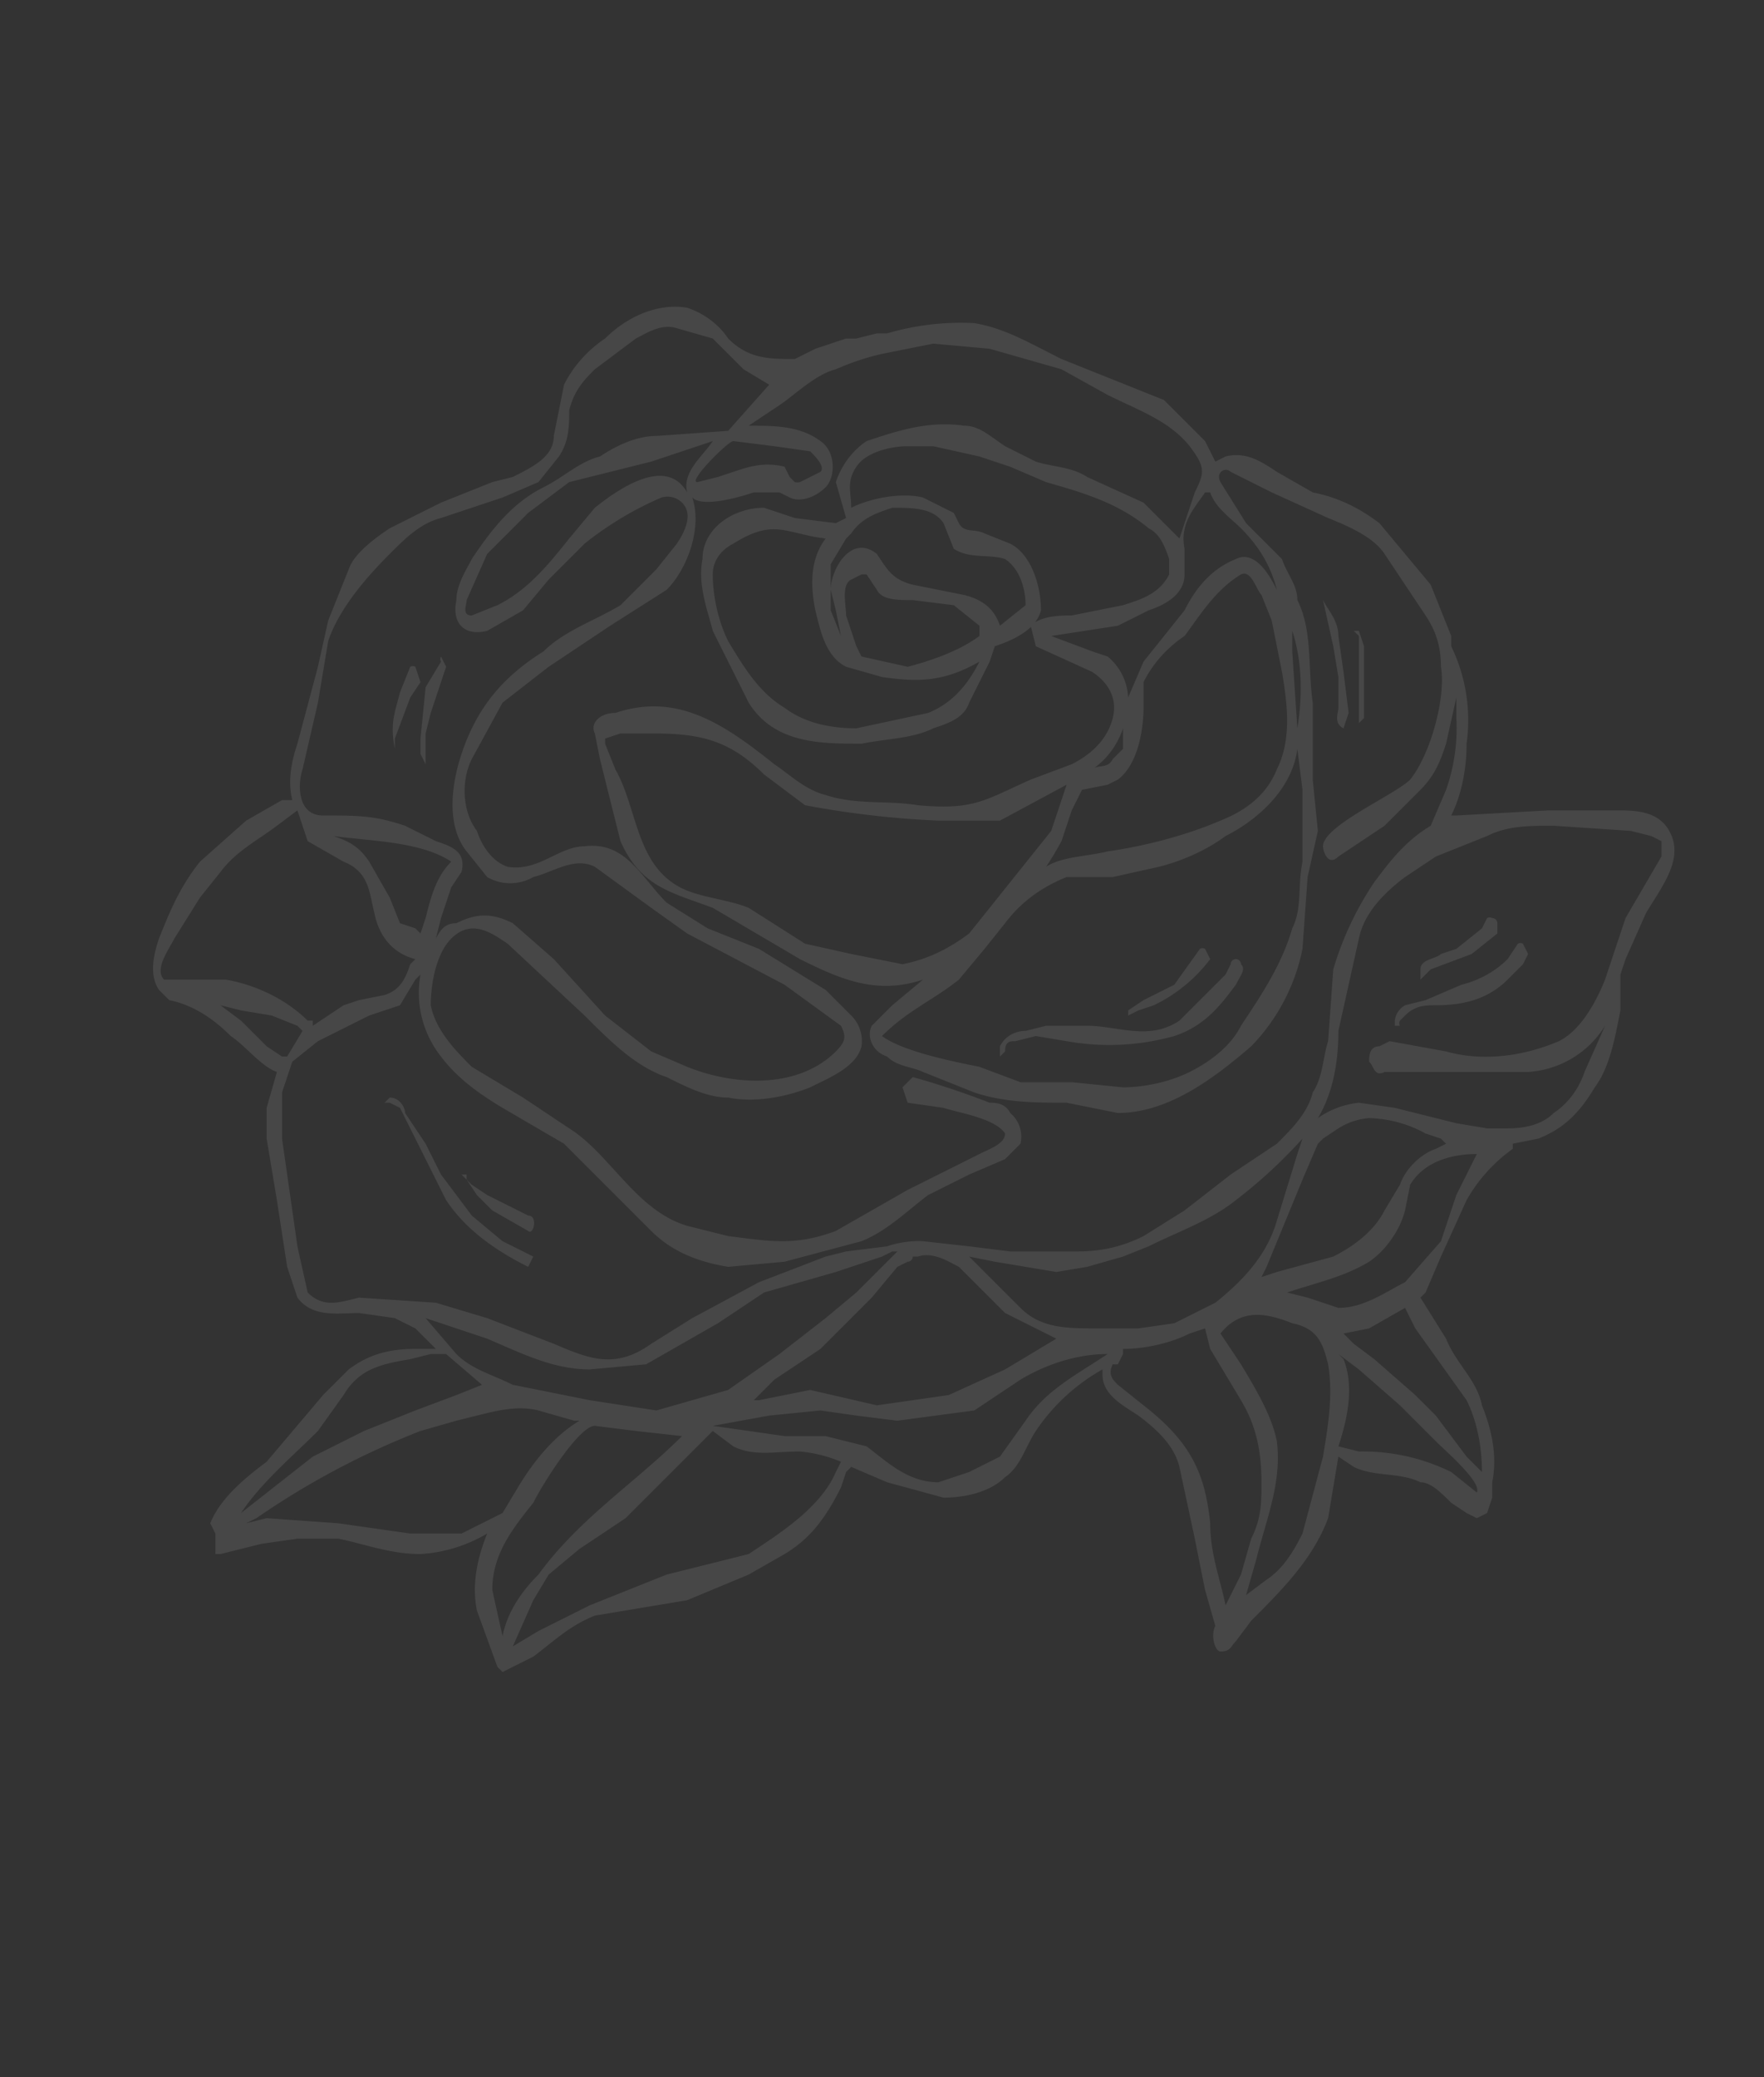 <svg xmlns="http://www.w3.org/2000/svg" width="344" height="405" fill="none">
    <rect width="100%" height="100%" fill="#333333" stroke="none"/>
    <path fill="rgba(255,255,255,.1)"
          d="M326 163c-2-5-7-5-11-5h-13l-18 1h-1c2-4 3-9 3-14a33 33 0 0 0-3-19v-2l-4-10-5-6-5-6c-4-3-8-5-13-6l-7-4c-3-2-6-4-10-3l-2 1-2-4-4-4-4-4-10-4-10-4c-6-3-11-6-17-7a51 51 0 0 0-17 2h-2l-4 1h-2l-6 2-2 1-2 1c-5 0-9 0-13-4-2-3-5-5-8-6-6-1-12 2-16 6-3 2-6 5-8 9l-2 10c0 4-4 6-8 8l-4 1-5 2-5 2-10 5c-3 2-7 5-8 8l-4 10-2 9-4 15c-1 3-2 7-1 11h-2l-7 4-9 8c-4 5-6 10-8 15-1 3-2 7 0 10l1 1 1 1c5 1 9 4 12 7 3 2 6 6 9 7l-2 7v6l2 12 2 13 2 6c3 4 8 3 12 3l7 1 4 2 4 4h-4c-5 0-9 1-13 4l-5 5-11 13c-4 3-9 7-11 12l1 2v4h1l8-2 7-1h8c5 1 10 3 16 3a29 29 0 0 0 13-4c-2 5-3 10-2 15l4 11 1 1 4-2 2-1c4-3 7-6 12-8l18-3 12-5 7-4c5-3 8-7 11-13l1-3 1-1 7 3 11 3c4 0 9-1 12-4 3-2 4-6 6-9a38 38 0 0 1 13-12v1c0 4 4 6 7 8 4 3 7 6 8 10l3 14 2 10 2 7c-1 2 0 5 1 5 2 0 2-1 3-2l3-4c6-6 12-12 15-20l2-12 3 2c4 2 9 1 13 3 2 0 4 2 6 4l3 2 2 1 2-1 1-3v-3c1-5 0-10-2-15-1-5-5-8-7-13l-5-8 1-1 3-7 5-11a31 31 0 0 1 9-10v-1l5-1c5-2 8-5 11-10 3-4 4-10 5-15v-7l1-3 4-9c3-5 7-10 5-15Zm-73-17 1 8v14c-1 5 0 9-2 13-2 7-6 13-10 19-2 4-6 7-10 9s-9 3-13 3l-10-1h-10l-8-3c-5-1-15-3-19-6 5-5 10-7 15-11l5-6 4-5c3-4 7-7 12-9h9l9-2c4-1 9-3 13-6 6-3 13-9 14-17Zm-1-23c2 6 2 13 1 19l-1-15v-4Zm-63 59c-4 3-8 5-13 6l-10-2-9-2-11-7c-5-2-11-2-15-5-7-5-7-15-11-22l-2-5v-1l3-1h6c9 0 15 1 22 8l8 6a182 182 0 0 0 26 3h12l13-7-3 9-8 10-8 10Zm2 2-1 2 1-2Zm58-34c-2 5-6 8-11 10-7 3-15 5-22 6-4 1-9 1-12 3a65 65 0 0 0 3-5l2-6 2-4 5-1 2-1c4-3 5-10 5-14v-5c2-4 5-7 8-9 3-4 6-9 11-12 2-1 3 3 4 4l2 5 2 10c1 6 2 13-1 19Zm-36 0c3-2 5-5 6-8v-1 5l-2 2c-1 2-3 1-4 2Zm28-41c-5 2-8 6-10 10l-8 10-3 7a11 11 0 0 0-4-8l-3-1-8-3 13-2 6-3c3-1 7-3 7-7v-6 1c-1-5 2-8 4-11h1c1 3 4 5 6 7 4 4 6 8 7 12-1-2-4-8-8-6ZM59 150l3-13 2-12c2-6 7-12 12-17 3-3 6-6 10-7l6-2 6-2 7-3 4-5c2-3 2-6 2-9 1-4 3-6 5-8l8-6c2-1 5-3 8-2l7 2 6 6 5 3-8 9-14 1c-4 0-8 2-11 4-4 1-7 4-11 6-6 3-10 8-14 14-1 2-3 5-3 8-1 5 2 7 6 6l7-4 5-6 7-7a65 65 0 0 1 15-9 4 4 0 0 1 4 1c2 2 1 5-1 8l-4 5-7 7c-5 3-11 5-15 9-8 5-13 11-16 20-2 6-3 14 1 19l4 5a9 9 0 0 0 9 0c4-1 8-4 12-2l11 8 7 5 19 10 11 8c1 2 1 3-1 5-7 7-19 7-29 3l-7-3-9-7-10-11-8-7c-4-2-7-2-11 0-2 0-3 1-4 3l1-4 2-6 2-3c1-4-2-5-5-6l-6-3c-6-2-9-2-16-2-5 0-5-6-4-9Zm77-56c-2 0 6-8 7-8l8 1 7 1c1 1 3 3 2 4l-4 2a2 2 0 0 1-1 0l-1-1-1-2c-4-1-7 0-10 1l-3 1-4 1Zm-2 2c-4-7-13-1-18 3l-5 6c-4 5-8 10-14 13l-5 2c-2 0-1-2-1-3l4-9 8-8 8-6 16-4 12-4c-2 3-6 6-5 10Zm-53 85-3-1-2-5-4-7c-2-3-4-4-7-5 7 1 17 1 23 5-3 3-4 7-5 11l-1 3-1-1Zm-47 2 5-8 4-5c3-4 7-6 11-9l4-3 2 6 7 4c5 2 5 6 6 10 1 5 4 8 8 9l-1 1c-1 3-2 5-5 6l-5 1-3 1-6 4v-1h-1c-4-4-10-7-16-8H32c-2-2 1-6 2-8Zm13 16-4-3 4 1 6 1 5 2 1 1-3 5h-1l-3-2-5-5Zm23 54c-4 1-7 2-10-1l-2-9-3-21v-9l2-6 5-4 10-5 6-2 3-5a78 78 0 0 0 1-1 20 20 0 0 0 4 16c3 4 7 7 12 10l12 7 17 17c4 4 9 6 15 7l11-1 15-4c5-2 9-6 13-9l8-4 7-3 3-3a6 6 0 0 0-2-6c-1-2-3-2-4-2a162 162 0 0 0-15-5l-2 2 1 3 7 1c3 1 10 2 12 5 0 2-3 3-5 4l-14 7-14 8c-8 3-13 2-21 1l-8-2c-10-3-15-14-23-19l-9-6-10-6c-3-3-7-7-8-12 0-4 1-10 4-13 4-4 8-1 11 1l15 14c5 5 10 10 16 12 4 2 8 4 12 4 5 1 11 0 16-2 4-2 9-4 10-8a7 7 0 0 0-2-6l-5-5-13-8-10-4-8-5c-5-5-8-12-16-11-5 0-9 5-15 4-3-1-5-4-6-7-3-4-3-10-1-14l6-11 9-7 12-8 11-7c4-4 7-12 5-18 2 2 9 0 12-1h5l2 1c2 1 5 0 7-2s2-7-1-9c-4-3-9-3-14-3l6-4c3-2 7-6 11-7a49 49 0 0 1 9-3l10-2 11 1 14 4 9 5c6 3 12 5 16 10 3 4 3 5 1 9l-3 9-7-7-11-5c-3-2-7-2-10-3l-6-3c-3-2-5-4-8-4-7-1-13 1-19 3-3 2-5 5-6 8l2 7-2 1-8-1-6-2c-6 0-12 4-12 10-1 5 1 10 2 14l7 14c5 8 14 8 22 8 5-1 10-1 14-3 3-1 6-2 7-5l4-8 1-3c3-1 8-3 9-7 0-5-2-11-6-13l-5-2c-2-1-4 0-5-2l-1-2-6-3c-4-1-10 0-14 2 0-3-1-5 1-8s7-4 10-4h5l9 2 6 2 7 3c7 2 14 4 20 9 2 1 3 3 4 6v3c-2 4-6 5-9 6l-10 2c-2 0-6 0-8 2l1 4 11 5c3 2 5 5 4 9s-4 7-8 9l-8 3c-9 4-11 6-22 5-6-1-12 0-18-2-4-1-7-4-10-6-10-8-19-14-31-10-3 0-5 2-4 4l1 5 4 16c4 9 10 10 18 13l17 10c8 4 15 7 24 4l-6 5-4 4c-1 2 0 5 3 6 2 2 5 2 7 3l10 4c6 2 12 2 18 2l10 2c10 0 19-7 26-13a38 38 0 0 0 10-19l1-14 2-9-1-10v-15c-1-7 0-14-3-20 0-3-2-5-3-8l-7-7-5-8c-1-2 1-3 2-2l8 4 11 5c5 2 9 4 11 7l8 12c2 3 3 6 3 10 1 6-2 17-6 22-3 3-17 9-17 13 0 1 1 4 3 2l9-6 7-7c3-3 4-6 5-9l2-9v4a36 36 0 0 1-2 14l-3 7c-5 3-8 7-11 11a62 62 0 0 0-8 17l-1 14c-1 3-1 7-3 10-1 4-4 7-7 10l-9 6-9 7-8 5c-4 2-8 3-13 3h-13l-8-1-9-1a19 19 0 0 0-7 1l-8 1-4 1-13 5-13 7-8 5c-7 5-12 3-19 0l-13-5-10-3-15-1Zm89-134c1 4 2 9 6 11l7 2c7 1 12 1 19-3-2 4-5 8-10 10l-14 3c-5 0-10-1-14-4-5-3-8-8-11-13-2-4-3-9-3-13 0-3 2-5 4-6 8-5 10-2 18-1-3 4-3 9-2 14Zm18 11-9-2-1-2-2-6c0-2-1-6 1-7l2-1h1l2 3c1 2 4 2 7 2l8 1 5 4v2c-4 3-10 5-14 6Zm11-14-10-2c-4-1-5-3-7-6-5-4-9 3-9 7l1 4 1 5-2-5v-9l3-5 1-1c2-3 5-4 8-5 4 0 8 0 10 3l2 5c3 2 7 1 10 2 3 2 4 6 4 9l-5 4c-1-3-3-5-7-6Zm70 142Zm-81-12a1 1 0 0 0 1-1h1c3-1 6 1 8 2l9 9 10 5-10 6-11 5-14 2-13-3-10 2h-1l4-4 9-6 10-10 5-6 2-1Zm37 13c-6 0-11 0-15-4l-10-10 5 1 12 2 6-1 7-2 5-2c6-3 12-5 17-9a96 96 0 0 0 13-12l-1 3-4 13c-2 7-7 12-12 16l-8 4-7 1h-8Zm32-10 1-2 7-17 3-7 1-1 3-2a13 13 0 0 1 6-2 24 24 0 0 1 11 3l3 1 1 1-2 1c-3 1-6 4-7 7l-3 5c-2 4-6 7-10 9l-11 3-3 1Zm-163 8 12 4c7 3 13 6 20 6l11-1 14-8 9-6 14-4 3-1 6-2 2-1h1l-8 8-6 5-9 7-10 7-14 4-13-2-15-3c-4-2-8-3-11-6l-6-7Zm-21 22 5-7c3-5 7-6 13-7l4-1h3l7 6-5 2-8 3-10 4-10 5-14 11c4-6 10-11 15-16Zm34 17-6 3H80l-14-2-14-1-4 1 2-1a156 156 0 0 1 32-17l7-2 4-1c4-1 8-2 12-1l7 2h1c-5 3-9 8-12 13l-3 5-2 1Zm2 23-2-9c0-7 4-12 8-17 2-4 9-15 12-15l8 1 9 1c-9 9-20 16-28 27-3 3-6 7-7 12Zm65-32c-3 7-11 12-17 16l-16 4-15 6-10 5-5 3 4-9 3-5 6-5 9-6 11-11 4-4 2-2 4 3c4 2 8 1 13 1a27 27 0 0 1 8 2l-1 2Zm37-10-5 7-6 3-6 2c-6 0-10-4-14-7l-8-2h-8l-7-1-7-1 11-2 10-1 7 1 8 1 15-2 9-6c5-3 11-5 17-5-6 4-12 7-16 13Zm39 36c-1-5-3-10-3-16-1-10-4-16-13-23l-5-4c-1-1-2-2-1-4a8 8 0 0 0 1 0l1-2v-1c4 0 9-1 13-3l3-1 1 4 6 10c3 5 4 10 4 16 0 4 0 7-2 11l-2 7-3 6Zm19-29-4 15c-2 4-4 7-7 9l-4 3 2-7c2-8 5-15 4-23-1-5-4-10-7-15l-4-6c4-5 9-4 14-2 5 1 6 4 7 8 1 6 0 12-1 18Zm30 7-5-4a39 39 0 0 0-18-4l-4-1c2-6 3-12 1-17l-1-1 4 3 8 7 7 7c2 2 9 8 8 10Zm-2-18c2 4 3 9 3 14l-3-3-6-8-4-4-8-7-4-3-2-2 5-1 7-4 2 4 10 14Zm-2-40-3 9-7 8c-4 2-8 5-13 5l-6-2-4-1c6-2 11-3 16-6 3-2 6-6 7-10l1-5c3-5 9-6 13-6l-4 8Zm40-66-7 12-4 12c-2 5-5 10-9 12-7 3-15 4-22 2l-11-2-2 1c-2 0-2 2-2 3 1 1 1 3 3 2h28a19 19 0 0 0 15-9l-4 9c-1 3-3 6-6 8-2 2-5 3-9 3h-4l-6-1-12-3-7-1a17 17 0 0 0-8 3c3-5 4-11 4-17l4-18c1-5 5-9 9-12l6-4 10-4c4-2 8-2 13-2l15 1 4 1 2 1v3Z"/>
    <path fill="rgba(255,255,255,.1)"
          d="M241 187a1 1 0 0 0-1 1l-1 2-9 9c-6 4-12 1-18 1h-8l-4 1c-2 0-4 1-5 3v2l1-1c0-2 1-2 2-2l4-1 6 1a47 47 0 0 0 21-1c6-2 9-6 12-10 1-2 2-3 1-4a1 1 0 0 0-1-1Z"/>
    <path fill="rgba(255,255,255,.1)"
          d="M220 198v1-1l2-1 3-1a30 30 0 0 0 11-9l-1-2a1 1 0 0 0-1 0l-5 7-6 3-3 2v1ZM82 224l2 4 3 6c4 6 10 10 16 13l1-2-6-3-6-5-6-8-3-6-4-6c0-1-1-3-3-3l-1 1h1l2 1 4 8Z"/>
    <path fill="rgba(255,255,255,.1)"
          d="m93 233 3 3 7 4c1 1 2-3 0-3l-8-4-3-2-1-1v-1h-1l1 1 2 3Zm204-49a1 1 0 0 0-1 0l-2 3c-2 2-5 4-9 5l-7 3-4 1a4 4 0 0 0-2 3v1h1a1 1 0 0 1 0-1l1-1c2-2 4-2 6-2 5 0 10-1 14-5l3-3 1-2-1-2Zm-20 8v-1l2-2 8-3 5-4v-2a1 1 0 0 0-1-1 1 1 0 0 0-1 0l-1 2-5 4-3 1c-1 1-4 1-4 3v3ZM82 147l1 2c0 1 0 1 0 0v-6l1-4 3-9-1-2a1 1 0 0 0 0 1l-3 5-1 10v3Zm-5-1v-2l3-8 2-3-1-3a1 1 0 0 0-1 0l-2 5c-1 4-2 6-1 11Zm183-20 1 6v6c0 1-1 3 1 4l1-3-1-8-1-7c0-3-2-5-3-7v-1 1l2 9Zm5 3v12l1-1v-14l-1-3h-1l1 1v5Z"/>
</svg>